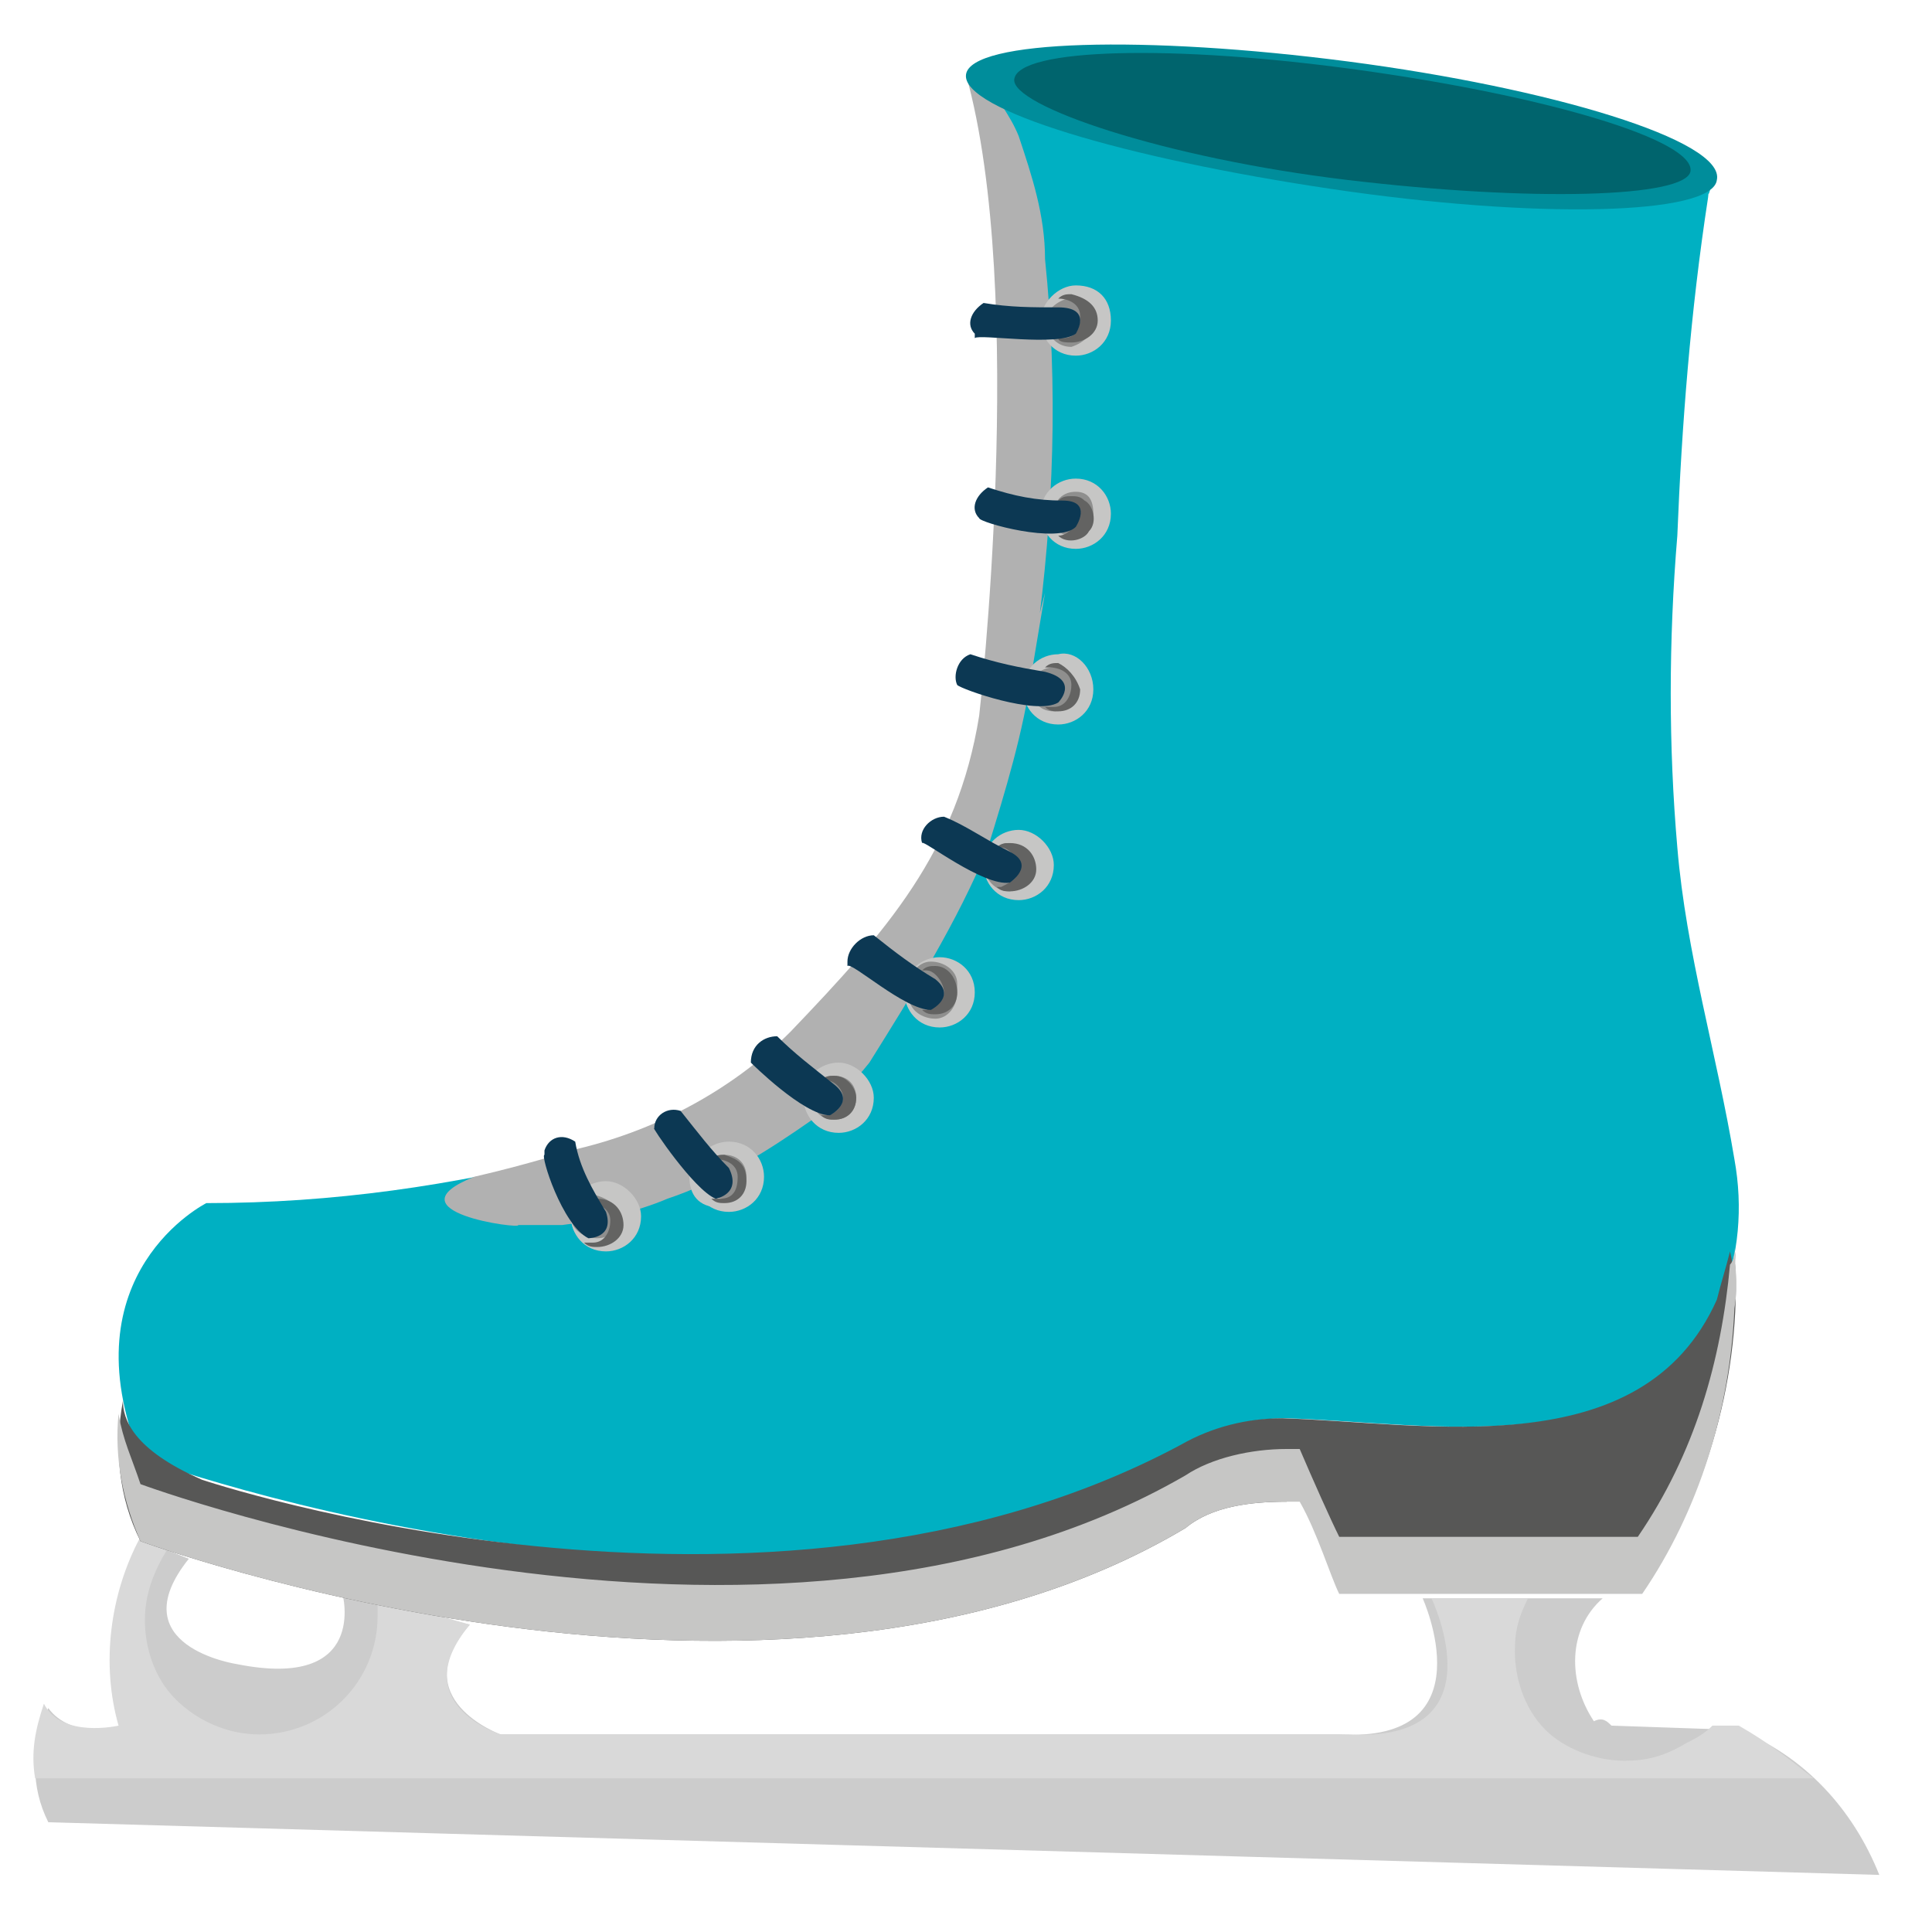 <?xml version="1.0" encoding="utf-8"?>
<!-- Generator: Adobe Illustrator 23.1.0, SVG Export Plug-In . SVG Version: 6.00 Build 0)  -->
<svg version="1.1" id="Layer_1" xmlns="http://www.w3.org/2000/svg" xmlns:xlink="http://www.w3.org/1999/xlink" x="0px" y="0px"
	 viewBox="0 0 44 44" style="enable-background:new 0 0 44 44;" xml:space="preserve">
<style type="text/css">
	.st0{fill:#575756;}
	.st1{fill:#00B0C2;}
	.st2{fill:#B1B1B1;}
	.st3{fill:#CCCCCC;}
	.st4{fill:#D9D9D9;}
	.st5{fill:#C6C6C5;}
	.st6{fill:#8F8F8E;}
	.st7{fill:#636362;}
	.st8{fill:#0C3853;}
	.st9{fill:#008D9B;}
	.st10{fill:#00646D;}
</style>
<title>IceSkating</title>
<g>
	<g id="icons">
		<path class="st0" d="M29.2,33.1c0,0,1.1,2.4,1.4,3h6.9c1.5-2.3,2.2-5.1,2-7.7C39.5,28.4,40.5,33.9,29.2,33.1z"/>
		<path class="st1" d="M22.1,1.9l16.9,2.2C38.8,5,39,3.6,38.9,4.5c-0.4,2.6-0.6,5.2-0.7,7.7c-0.2,2.4-0.2,4.8,0,7.1
			c0.2,2.4,0.9,4.7,1.3,7.1c0.2,1.1,0.1,2.2-0.3,3.2c-1.7,3.8-6.6,2.8-9.9,2.7c-0.8,0-1.7,0.2-2.3,0.6c-9.5,5.6-23.8,0.3-23.8,0.3
			c-1.7-4.2,1.5-5.8,1.5-5.8c2.9,0,5.6-0.4,8.4-1.1c1.8-0.4,3.6-1.3,5-2.7c2.2-2.3,3.8-4.1,4.3-7.2C22.3,16.5,23.5,6.9,22.1,1.9z"/>
		<path class="st2" d="M10.8,26.8c1.3-0.3,2.2-0.6,2.2-0.6c1.8-0.4,3.6-1.3,5-2.7c2.2-2.3,3.8-4.1,4.3-7.2c0,0,1.1-9.6-0.3-14.6
			l0.5,0.1c0.2,0.5,0.5,0.8,0.7,1.3c0.3,0.9,0.6,1.8,0.6,2.8c0.3,2.9,0.2,5.8-0.2,8.7c0-0.4,0.1-0.7,0.2-1.1l-0.3,1.8
			c-0.2,1.4-0.6,2.7-1,4c-0.7,1.7-1.7,3.3-2.7,4.9c-0.4,0.5-0.8,0.9-1.3,1.3c-1,0.7-2.1,1.4-3.3,1.8c-0.7,0.3-1.6,0.5-2.4,0.6
			c-0.4,0-0.6,0-1,0C11.9,28,8.8,27.6,10.8,26.8z"/>
		<path class="st3" d="M36.7,39.3l2.9,0.1c1.5,0.6,2.6,1.8,3.2,3.3L1.1,41.5c-0.4-0.8-0.4-1.7,0-2.6c0.5,0.7,1.7,0.5,1.7,0.5
			c-0.5-1.5-0.3-3,0.5-4.3l1,0.4c-1.6,2,1.1,2.4,1.1,2.4c3,0.6,2.4-1.6,2.4-1.6l2.9,0.7c-1.5,1.7,0.7,2.5,0.7,2.5h19.1
			c3.4,0.2,1.9-3.1,1.9-3.1h4.1c-0.8,0.7-0.8,1.9-0.2,2.8C36.5,39.1,36.6,39.2,36.7,39.3z"/>
		<path class="st4" d="M39.6,39.3h-0.6c-0.2,0.2-0.4,0.3-0.6,0.4c-0.5,0.3-0.9,0.4-1.4,0.4c-0.7,0-1.4-0.3-1.8-0.7
			c-0.5-0.5-0.7-1.2-0.7-1.8c0-0.5,0.1-0.8,0.3-1.2h-2.2c0,0,1.6,3.3-1.9,3.1H11.4c0,0-2.2-0.7-0.7-2.5l-2.1-0.6c0,0.1,0,0.3,0,0.4
			c0,1.5-1.2,2.7-2.7,2.7l0,0c-0.7,0-1.4-0.3-1.9-0.8c-0.5-0.5-0.7-1.2-0.7-1.8c0-0.6,0.2-1.1,0.5-1.6L3.2,35
			c-0.7,1.3-0.9,2.9-0.5,4.3c0,0-1.3,0.3-1.7-0.5c-0.2,0.6-0.3,1.1-0.2,1.7h40.5C40.8,40.1,40.3,39.7,39.6,39.3z"/>
		<path class="st5" d="M14.6,27.7c0,0.5-0.4,0.8-0.8,0.8c-0.5,0-0.8-0.4-0.8-0.8c0-0.5,0.4-0.8,0.8-0.8l0,0
			C14.2,26.9,14.6,27.3,14.6,27.7z"/>
		<path class="st5" d="M14.4,27.7c0,0.4-0.3,0.7-0.7,0.7c-0.4,0-0.7-0.3-0.7-0.7c0-0.4,0.3-0.7,0.7-0.7C14,27,14.4,27.4,14.4,27.7z"
			/>
		<path class="st6" d="M14.1,27.7c0,0.3-0.2,0.5-0.5,0.5s-0.6-0.2-0.6-0.5s0.2-0.5,0.5-0.5C13.9,27.3,14.1,27.5,14.1,27.7L14.1,27.7
			z"/>
		<path class="st7" d="M13.6,27.3c-0.1,0-0.2,0-0.3,0.1h0.1c0.2,0,0.5,0.1,0.5,0.4c0,0.2-0.1,0.5-0.4,0.5h-0.1h-0.1
			c0.1,0.1,0.2,0.1,0.3,0.1c0.3,0,0.6-0.2,0.6-0.5S14,27.3,13.6,27.3C13.7,27.3,13.7,27.3,13.6,27.3L13.6,27.3z"/>
		<path class="st5" d="M17.4,26.8c0,0.5-0.4,0.8-0.8,0.8c-0.5,0-0.8-0.4-0.8-0.8c0-0.5,0.4-0.8,0.8-0.8l0,0
			C17.1,26,17.4,26.4,17.4,26.8z"/>
		<path class="st5" d="M17.1,26.8c0,0.4-0.3,0.7-0.7,0.7c-0.5,0-0.7-0.3-0.7-0.7c0-0.4,0.3-0.7,0.7-0.7l0,0
			C16.9,26.1,17.1,26.5,17.1,26.8z"/>
		<path class="st6" d="M17,26.8c0,0.3-0.2,0.5-0.5,0.5l0,0c-0.3,0-0.5-0.2-0.5-0.5s0.2-0.5,0.5-0.5l0,0C16.8,26.3,17,26.5,17,26.8z"
			/>
		<path class="st7" d="M16.5,26.3c-0.1,0-0.2,0-0.3,0.1h0.1c0.2,0,0.5,0.1,0.5,0.4s-0.1,0.5-0.4,0.5h-0.1h-0.1
			c0.1,0.1,0.2,0.1,0.3,0.1c0.3,0,0.5-0.2,0.5-0.5C17,26.5,16.8,26.4,16.5,26.3C16.5,26.4,16.5,26.4,16.5,26.3L16.5,26.3z"/>
		<path class="st5" d="M19.9,25c0,0.5-0.4,0.8-0.8,0.8c-0.5,0-0.8-0.4-0.8-0.8c0-0.5,0.4-0.8,0.8-0.8l0,0
			C19.5,24.2,19.9,24.6,19.9,25z"/>
		<path class="st5" d="M19.7,25c0,0.4-0.3,0.7-0.7,0.7s-0.7-0.3-0.7-0.7c0-0.4,0.3-0.7,0.7-0.7l0,0C19.4,24.3,19.7,24.6,19.7,25z"/>
		<path class="st6" d="M19.5,25c0,0.3-0.2,0.5-0.5,0.5s-0.5-0.2-0.5-0.5s0.2-0.5,0.5-0.5l0,0C19.3,24.5,19.5,24.7,19.5,25z"/>
		<path class="st7" d="M19,24.5c-0.1,0-0.2,0-0.3,0.1h0.1c0.2,0,0.4,0.2,0.4,0.4c0,0.2-0.2,0.4-0.4,0.4h-0.1
			c0.1,0.1,0.2,0.1,0.3,0.1c0.3,0,0.5-0.2,0.5-0.5C19.5,24.8,19.3,24.5,19,24.5L19,24.5z"/>
		<path class="st5" d="M22.2,22.6c0,0.5-0.4,0.8-0.8,0.8c-0.5,0-0.8-0.4-0.8-0.8c0-0.5,0.4-0.8,0.8-0.8l0,0
			C21.8,21.8,22.2,22.1,22.2,22.6z"/>
		<path class="st5" d="M22,22.6c0,0.4-0.3,0.7-0.7,0.7c-0.4,0-0.7-0.3-0.7-0.7c0-0.4,0.3-0.7,0.7-0.7l0,0C21.7,21.8,22,22.2,22,22.6
			z"/>
		<path class="st6" d="M21.8,22.6c0,0.3-0.2,0.6-0.5,0.6s-0.6-0.2-0.6-0.5c0-0.1,0-0.1,0-0.2c0-0.3,0.2-0.6,0.5-0.6s0.6,0.2,0.6,0.5
			C21.8,22.5,21.8,22.6,21.8,22.6z"/>
		<path class="st7" d="M21.3,22c-0.1,0-0.2,0-0.3,0.1h0.1c0.2,0,0.4,0.3,0.4,0.5c0,0.2-0.2,0.3-0.4,0.4H21c0.1,0.1,0.2,0.1,0.3,0.1
			c0.3,0,0.5-0.2,0.5-0.5l0,0C21.8,22.3,21.6,22,21.3,22L21.3,22z"/>
		<path class="st8" d="M13.4,28.2c0,0,0.6,0,0.4-0.6c-0.3-0.5-0.6-1-0.7-1.6c-0.3-0.2-0.6-0.1-0.7,0.2c0,0,0,0,0,0.1
			C12.3,26.3,12.8,27.9,13.4,28.2z"/>
		<path class="st8" d="M16.3,27.3c0,0,0.6-0.1,0.3-0.7c-0.4-0.4-0.7-0.8-1.1-1.3c-0.3-0.1-0.6,0.1-0.6,0.4l0,0
			C14.8,25.6,15.8,27.1,16.3,27.3z"/>
		<path class="st8" d="M18.9,25.4c0,0,0.6-0.3,0.1-0.7c-0.5-0.4-0.9-0.7-1.3-1.1c-0.3,0-0.6,0.2-0.6,0.6l0,0
			C17.1,24.2,18.3,25.4,18.9,25.4z"/>
		<path class="st8" d="M21.2,23c0,0,0.6-0.3,0.1-0.7c-0.5-0.3-0.9-0.6-1.4-1c-0.3,0-0.6,0.3-0.6,0.6c0,0,0,0,0,0.1
			C19.4,21.9,20.6,23,21.2,23z"/>
		<path class="st0" d="M29.6,34.1c0.4,0.7,0.7,1.7,0.9,2.1h6.9c1.3-1.9,2-4.2,2.1-6.5l0,0c0-0.4,0-0.8-0.1-1.2
			c-0.1,0.4-0.2,0.7-0.3,1.1c-1.7,3.8-6.6,2.8-9.9,2.7c-0.8,0-1.6,0.2-2.3,0.6C17.4,38,4.6,33.7,4.6,33.7C3,33,2.8,32.3,2.8,31.9
			c-0.2,1.1-0.1,2.2,0.4,3.2c0,0,14.4,5.3,23.8-0.3c0.6-0.5,1.5-0.6,2.3-0.6L29.6,34.1z M39.5,30.6L39.5,30.6z M39.6,29.9L39.6,29.9
			z"/>
		<path class="st0" d="M39.5,28.4L39.5,28.4z"/>
		<path class="st5" d="M39.5,28.4c0,0.1,0,0.3-0.1,0.4c-0.2,2.2-0.8,4.3-2.1,6.2h-6.8c-0.2-0.4-0.6-1.3-0.9-2h-0.3
			c-0.8,0-1.7,0.2-2.3,0.6c-9.5,5.5-23.8,0.2-23.8,0.2c-0.2-0.6-0.4-1-0.5-1.6c-0.1,1,0.1,2,0.5,2.9c0,0,14.4,5.3,23.8-0.3
			c0.6-0.5,1.5-0.6,2.3-0.6h0.3c0.4,0.7,0.7,1.7,0.9,2.1h6.9c1.3-1.9,2-4.2,2.1-6.5l0,0C39.6,29.2,39.5,28.8,39.5,28.4z"/>
		<path class="st9" d="M39.1,4.1C39,4.9,35,5,30.3,4.3S21.9,2.5,22,1.7c0.1-0.8,4.1-0.9,8.7-0.3S39.3,3.2,39.1,4.1z"/>
		<path class="st10" d="M38.5,3.9c-0.1,0.6-3.6,0.7-7.8,0.2S23,2.4,23.1,1.8C23.2,1.1,26.7,1,31,1.6S38.6,3.2,38.5,3.9z"/>
		<path class="st5" d="M24,19.7c0,0.5-0.4,0.8-0.8,0.8c-0.5,0-0.8-0.4-0.8-0.8c0-0.5,0.4-0.8,0.8-0.8l0,0C23.6,18.9,24,19.3,24,19.7
			z"/>
		<path class="st5" d="M23.8,19.7c0,0.4-0.4,0.7-0.7,0.7s-0.7-0.4-0.7-0.7c0-0.4,0.3-0.7,0.7-0.7C23.4,19,23.8,19.3,23.8,19.7z"/>
		<path class="st6" d="M23.5,19.7c0,0.3-0.2,0.5-0.5,0.6c-0.3,0-0.5-0.2-0.6-0.5c0-0.3,0.2-0.5,0.5-0.6l0,0
			C23.3,19.2,23.5,19.5,23.5,19.7z"/>
		<path class="st7" d="M23,19.2c-0.1,0-0.2,0-0.3,0.1h0.1c0.2,0,0.4,0.3,0.4,0.5c0,0.2-0.2,0.3-0.4,0.4h-0.1
			c0.1,0.1,0.2,0.1,0.3,0.1c0.3,0,0.6-0.2,0.6-0.5S23.4,19.2,23,19.2L23,19.2L23,19.2z"/>
		<path class="st5" d="M24.9,15.7c0,0.5-0.4,0.8-0.8,0.8c-0.5,0-0.8-0.4-0.8-0.8c0-0.5,0.4-0.8,0.8-0.8l0,0
			C24.5,14.8,24.9,15.2,24.9,15.7z"/>
		<path class="st5" d="M24.7,15.7c0,0.4-0.3,0.7-0.7,0.7c-0.4,0-0.7-0.3-0.7-0.7c0-0.4,0.3-0.7,0.7-0.7l0,0
			C24.4,14.9,24.7,15.3,24.7,15.7z"/>
		<path class="st6" d="M24.5,15.7c0,0.3-0.2,0.5-0.5,0.5s-0.5-0.2-0.5-0.5c0-0.3,0.2-0.5,0.5-0.5C24.2,15.1,24.5,15.4,24.5,15.7z"/>
		<path class="st7" d="M24.1,15.1c-0.1,0-0.2,0-0.3,0.1h0.1c0.2,0,0.5,0.1,0.5,0.4c0,0.2-0.1,0.5-0.4,0.5h-0.1h-0.1
			c0.1,0.1,0.2,0.1,0.3,0.1c0.3,0,0.5-0.2,0.5-0.5l0,0C24.5,15.4,24.3,15.2,24.1,15.1z"/>
		<path class="st5" d="M25.3,11.7c0,0.5-0.4,0.8-0.8,0.8c-0.5,0-0.8-0.4-0.8-0.8c0-0.5,0.4-0.8,0.8-0.8l0,0
			C25,10.9,25.3,11.3,25.3,11.7z"/>
		<path class="st5" d="M25.2,11.7c0,0.4-0.3,0.7-0.7,0.7c-0.4,0-0.7-0.3-0.7-0.7c0-0.4,0.3-0.7,0.7-0.7l0,0
			C24.8,11,25.2,11.3,25.2,11.7z"/>
		<path class="st6" d="M24.9,11.7c0,0.3-0.2,0.5-0.5,0.5S24,12,24,11.7c0-0.3,0.2-0.5,0.5-0.5S24.9,11.4,24.9,11.7L24.9,11.7z"/>
		<path class="st7" d="M24.4,11.3c-0.1,0-0.2,0-0.3,0.1l0,0c0.2,0,0.4,0.2,0.4,0.4l0,0c0,0.2-0.2,0.4-0.4,0.4l0,0l0,0
			c0.2,0.2,0.6,0.1,0.7-0.1c0.2-0.2,0.1-0.6-0.1-0.7C24.6,11.3,24.5,11.3,24.4,11.3L24.4,11.3z"/>
		<path class="st5" d="M25.3,7.3c0,0.5-0.4,0.8-0.8,0.8c-0.5,0-0.8-0.4-0.8-0.8s0.4-0.8,0.8-0.8l0,0C25,6.5,25.3,6.8,25.3,7.3z"/>
		<path class="st5" d="M25.2,7.3c0,0.4-0.3,0.7-0.6,0.7c-0.4,0-0.7-0.3-0.7-0.6c0-0.4,0.3-0.7,0.6-0.7l0,0
			C24.8,6.6,25.2,6.8,25.2,7.3z"/>
		<path class="st6" d="M24.9,7.3c0,0.3-0.2,0.5-0.5,0.6c-0.3,0-0.5-0.2-0.6-0.5c0-0.3,0.2-0.5,0.5-0.6l0,0C24.7,6.7,24.9,7,24.9,7.3
			z"/>
		<path class="st7" d="M24.4,6.7c-0.1,0-0.2,0-0.3,0.1l0,0c0.2,0,0.5,0.1,0.5,0.4s-0.1,0.5-0.4,0.5h-0.1l0,0c0,0.1,0.2,0.1,0.3,0.1
			c0.3,0,0.6-0.2,0.6-0.5S24.8,6.8,24.4,6.7L24.4,6.7L24.4,6.7z"/>
		<path class="st8" d="M23,20.1c0,0,0.6-0.4,0-0.7c-0.6-0.3-1-0.6-1.5-0.8c-0.3,0-0.6,0.3-0.5,0.6l0,0C21,19.1,22.4,20.2,23,20.1z"
			/>
		<path class="st8" d="M24.1,16c0,0,0.5-0.5-0.3-0.7c-0.6-0.1-1.1-0.2-1.7-0.4c-0.3,0.1-0.4,0.5-0.3,0.7l0,0
			C21.9,15.7,23.6,16.3,24.1,16z"/>
		<path class="st8" d="M24.5,12c0,0,0.4-0.6-0.3-0.6c-0.6,0-1.1-0.1-1.7-0.3c-0.3,0.2-0.4,0.5-0.2,0.7l0,0
			C22.3,11.9,24.1,12.4,24.5,12z"/>
		<path class="st8" d="M24.5,7.6c0,0,0.4-0.6-0.4-0.6c-0.6,0-1.1,0-1.7-0.1c-0.3,0.2-0.4,0.5-0.2,0.7c0,0,0,0,0,0.1
			C22.3,7.6,24.1,7.9,24.5,7.6z"/>
	</g>
</g>
</svg>
